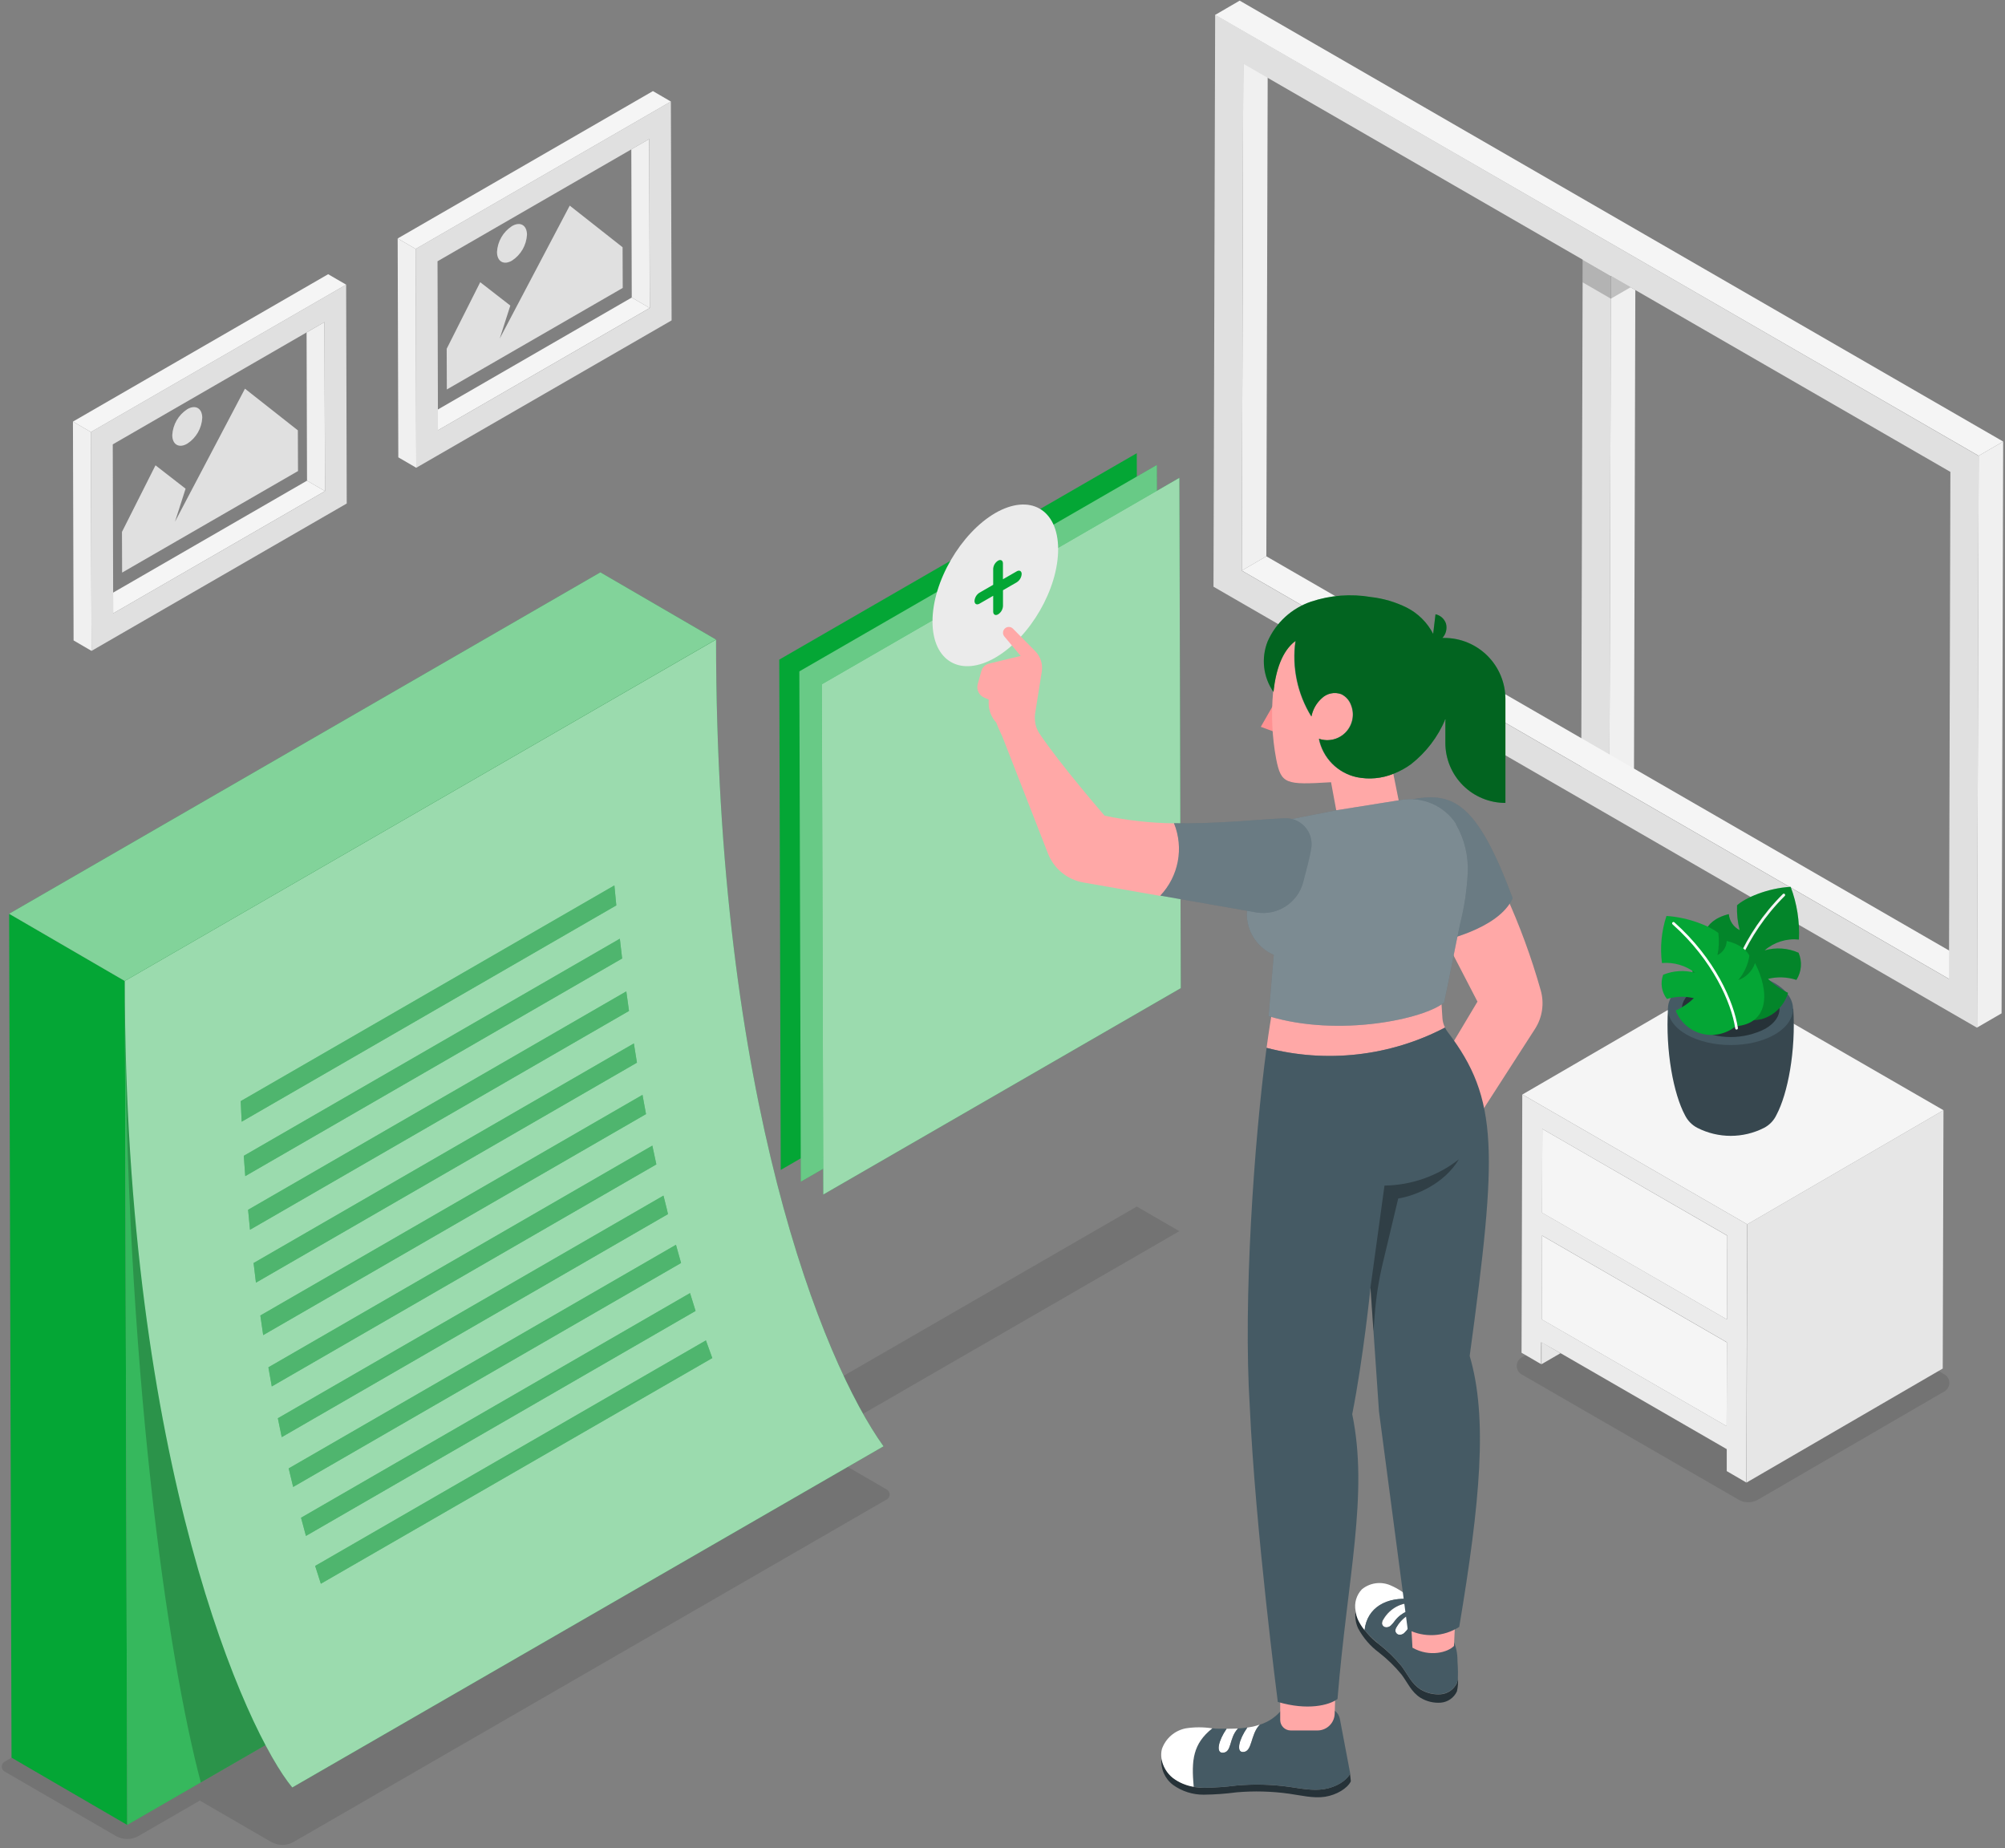 <?xml version="1.0" encoding="UTF-8"?>
<svg height="377px" version="1.1" viewBox="0 0 409 377" width="409px"
    xmlns="http://www.w3.org/2000/svg">
    <rect x="0" y="0" width="409" height="377" fill="#808080" stroke="none"/>
    <!-- Generator: Sketch 64 (93537) - https://sketch.com -->
    <title>add_new</title>
    <desc>Created with Sketch.</desc>
    <g fill="none" fill-rule="evenodd" id="Page-1" stroke="none" stroke-width="1">
        <g id="add_new">
            <g fill="#000000" fill-rule="nonzero" id="freepik--Shadows--inject-3" opacity="0.1"
                transform="translate(0, 246)">
                <path
                    d="M180.92,57.83 L155.92,43.34 L141.1,51.89 L124.26,42.13 L0.94,113.33 C0.58,113.534 0.358,113.916 0.358,114.33 C0.358,114.744 0.58,115.126 0.94,115.33 L23.63,128.48 C25.067,129.305 26.833,129.305 28.27,128.48 L40.76,121.26 L55.28,129.68 C56.715,130.511 58.485,130.511 59.92,129.68 L180.92,59.82 C181.27,59.61 181.484,59.233 181.484,58.825 C181.484,58.417 181.27,58.04 180.92,57.83 Z"
                    id="Path"></path>
                <polygon id="Path"
                    points="158.96 42.21 167.65 47.23 240.58 5.12 231.89 0.1"></polygon>
                <path
                    d="M354.66,59.89 L310.35,34.31 C309.762,33.945 309.404,33.302 309.404,32.61 C309.404,31.918 309.762,31.275 310.35,30.91 L349.41,8.22 C350.029,7.863 350.791,7.863 351.41,8.22 L396.71,34.37 C397.294,34.736 397.648,35.376 397.648,36.065 C397.648,36.754 397.294,37.394 396.71,37.76 L358.6,59.89 C357.382,60.596 355.878,60.596 354.66,59.89 L354.66,59.89 Z"
                    id="Path"></path>
            </g>
            <g fill-rule="nonzero" id="freepik--Window--inject-3"
                transform="translate(247, 0)">
                <polygon fill="#E0E0E0" id="Path"
                    points="75.85 52.95 75.56 156.36 81.31 159.68 81.61 56.27"></polygon>
                <polygon fill="#F0F0F0" id="Path"
                    points="81.61 56.27 81.61 56.27 81.31 159.68 86.32 156.77 86.59 59.15"></polygon>
                <rect fill="#E0E0E0" height="6.64" id="Rectangle"
                    transform="translate(78.776, 54.615) rotate(-60) translate(-78.776, -54.615) "
                    width="1" x="78.726" y="51.295"></rect>
                <polygon fill="#000000" id="Path" opacity="0.2"
                    points="81.6 60.92 81.61 56.27 75.85 52.95 75.84 57.59 81.6 60.92"></polygon>
                <polygon fill="#000000" id="Path" opacity="0.2"
                    points="81.6 60.92 85.63 58.59 81.61 56.27 81.61 56.27"></polygon>
                <rect fill="#E0E0E0" height="6.64" id="Rectangle"
                    transform="translate(78.776, 54.605) rotate(-60) translate(-78.776, -54.605) "
                    width="1" x="78.726" y="51.285"></rect>
                <polygon fill="#F0F0F0" id="Path"
                    points="6.61 12.97 11.61 10.06 11.32 113.47 6.32 116.38"></polygon>
                <polygon fill="#F5F5F5" id="Path"
                    points="6.32 116.38 11.32 113.47 155.57 196.75 150.57 199.66"></polygon>
                <path
                    d="M0.88,3 L156.63,93 L156.3,209.63 L0.54,119.67 L0.88,3 Z M150.57,199.66 L150.86,96.25 L6.61,13 L6.32,116.41 L150.57,199.69"
                    fill="#E0E0E0" id="Shape"></path>
                <polygon fill="#F5F5F5" id="Path"
                    points="0.88 3.04 5.88 0.13 161.63 90.06 156.63 92.96"></polygon>
                <polygon fill="#F0F0F0" id="Path"
                    points="156.63 92.96 161.63 90.06 161.3 206.69 156.3 209.59"></polygon>
            </g>
            <g fill-rule="nonzero" id="freepik--Table--inject-3"
                transform="translate(310, 199)">
                <polygon fill="#E6E6E6" id="Path"
                    points="8.33 77.01 4.45 79.26 4.46 74.78"></polygon>
                <polygon fill="#787878" id="Path"
                    points="4.56 53.08 4.56 53.03 4.56 53.03 4.56 53.03"></polygon>
                <polygon fill="#CFCFCF" id="Path"
                    points="4.62 31.27 42.33 53.04 42.33 53.04"></polygon>
                <path
                    d="M8.33,77 L42.24,96.58 L42.24,101.06 L46.24,103.39 L46.39,50.71 L0.53,24.23 L0.38,76.92 L4.38,79.25 L4.38,74.77 L8.33,77 Z M42.28,70.12 L4.57,48.35 L4.62,31.26 L42.33,53 L42.33,53 L42.28,70.12 Z M42.22,91.88 L4.51,70.11 L4.56,53.11 L4.56,53 L4.56,53 L42.27,74.78 L42.27,74.78 L42.22,91.88 Z"
                    fill="#EBEBEB" id="Shape"></path>
                <polygon fill="#F5F5F5" id="Path"
                    points="4.51 70.12 4.56 53.08 4.56 53.03 42.27 74.81 42.27 74.81 42.22 91.89"></polygon>
                <polygon fill="#F5F5F5" id="Path"
                    points="4.57 48.36 4.62 31.27 42.33 53.04 42.33 53.04 42.28 70.13"></polygon>
                <polygon fill="#E6E6E6" id="Path"
                    points="46.42 50.72 86.45 27.45 86.3 80.14 46.27 103.4"></polygon>
                <polygon fill="#F5F5F5" id="Path"
                    points="46.42 50.72 0.56 24.24 40.59 0.98 86.45 27.45"></polygon>
            </g>
            <g fill-rule="nonzero" id="freepik--Plant--inject-3"
                transform="translate(338, 180)">
                <path
                    d="M27.81,25.75 L15.04,26.13 L2.26,25.75 C1.71,34.38 3.4,43.17 5.72,47.47 L5.72,47.47 C6.265,48.579 7.152,49.484 8.25,50.05 C12.523,52.223 17.577,52.223 21.85,50.05 C22.96,49.472 23.849,48.544 24.38,47.41 C26.69,43.08 28.36,34.34 27.81,25.75 Z"
                    fill="#37474F" id="Path"></path>
                <path
                    d="M24,20.52 C29,23.41 29,28.1 24.06,30.99 C19.12,33.88 11,33.87 6,31 C1,28.13 1,23.42 5.94,20.53 C10.88,17.64 19,17.63 24,20.52 Z"
                    fill="#455A64" id="Path"></path>
                <path
                    d="M22.06,21.67 C25.97,23.93 25.99,27.58 22.11,29.83 C17.682,32.09 12.438,32.09 8.01,29.83 C4.11,27.58 4.09,23.93 8.01,21.67 C12.426,19.434 17.644,19.434 22.06,21.67 L22.06,21.67 Z"
                    fill="#263238" id="Path"></path>
                <path
                    d="M14,26.11 C16.076,27.852 18.864,28.489 21.49,27.82 C24.023,27.047 25.996,25.051 26.74,22.51 C25.227,21.79 23.842,20.827 22.64,19.66 C24.558,19.185 26.571,19.258 28.45,19.87 C29.506,18.211 29.671,16.135 28.89,14.33 C26.709,13.359 24.254,13.189 21.96,13.85 C23.886,12.174 26.421,11.374 28.96,11.64 C29.142,7.979 28.571,4.32 27.28,0.89 C22.52,1.13 17.9,3.19 16.34,4.66 C16.27,6.363 16.448,8.068 16.87,9.72 C15.621,9.081 14.787,7.847 14.66,6.45 C11.66,7.2 10.4,8.68 9.94,9.82 C10.371,11.938 11.343,13.908 12.76,15.54 C9.96,14.69 8.83,11.54 8.83,11.54 C6,18.09 6.57,25.48 14,26.11 Z"
                    fill="#04A635" id="Path"></path>
                <path
                    d="M14,26.11 C16.076,27.852 18.864,28.489 21.49,27.82 C24.023,27.047 25.996,25.051 26.74,22.51 C25.227,21.79 23.842,20.827 22.64,19.66 C24.558,19.185 26.571,19.258 28.45,19.87 C29.506,18.211 29.671,16.135 28.89,14.33 C26.709,13.359 24.254,13.189 21.96,13.85 C23.886,12.174 26.421,11.374 28.96,11.64 C29.142,7.979 28.571,4.32 27.28,0.89 C22.52,1.13 17.9,3.19 16.34,4.66 C16.27,6.363 16.448,8.068 16.87,9.72 C15.621,9.081 14.787,7.847 14.66,6.45 C11.66,7.2 10.4,8.68 9.94,9.82 C10.371,11.938 11.343,13.908 12.76,15.54 C9.96,14.69 8.83,11.54 8.83,11.54 C6,18.09 6.57,25.48 14,26.11 Z"
                    fill="#000000" id="Path" opacity="0.2"></path>
                <path
                    d="M13.8,26.82 L13.8,26.82 C13.726,26.815 13.658,26.78 13.611,26.723 C13.564,26.667 13.542,26.593 13.55,26.52 C14,20.52 17.44,10.58 25.65,2.39 C25.714,2.299 25.827,2.254 25.936,2.277 C26.045,2.299 26.131,2.385 26.153,2.494 C26.176,2.603 26.131,2.716 26.04,2.78 C17.94,10.86 14.54,20.65 14.1,26.57 C14.095,26.644 14.06,26.712 14.003,26.759 C13.947,26.806 13.873,26.828 13.8,26.82 Z"
                    fill="#F5F5F5" id="Path"></path>
                <path
                    d="M16.05,29.33 C14.113,30.912 11.537,31.472 9.118,30.837 C6.7,30.202 4.73,28.449 3.82,26.12 C5.19,25.496 6.445,24.644 7.53,23.6 C5.719,23.162 3.823,23.218 2.04,23.76 C0.938,22.361 0.647,20.488 1.27,18.82 C3.346,17.968 5.647,17.831 7.81,18.43 C5.879,16.932 3.454,16.218 1.02,16.43 C0.609,13.201 0.923,9.922 1.94,6.83 C6.48,7.1 10.94,8.98 12.53,10.31 C12.708,11.81 12.647,13.329 12.35,14.81 C13.47,14.277 14.196,13.16 14.23,11.92 C17.07,12.61 18.36,13.92 18.86,14.92 C18.585,16.77 17.791,18.503 16.57,19.92 C18.19,19.344 19.458,18.058 20.01,16.43 C23,22.27 22.92,28.78 16.05,29.33 Z"
                    fill="#04A635" id="Path"></path>
                <path
                    d="M16.24,30 C16.102,30.001 15.985,29.897 15.97,29.76 C15.18,24.53 11.38,15.83 3.22,8.57 C3.126,8.51 3.077,8.401 3.094,8.291 C3.111,8.181 3.192,8.092 3.299,8.063 C3.407,8.035 3.521,8.073 3.59,8.16 C11.85,15.52 15.71,24.35 16.51,29.68 C16.529,29.83 16.428,29.97 16.28,30 L16.24,30 Z"
                    fill="#FFFFFF" id="Path"></path>
            </g>
            <g id="freepik--Pictures--inject-3" transform="translate(14, 18)">
                <polygon id="Path"
                    points="48.54 49.81 8.99 72.64 9.07 102.88 48.63 80.04"></polygon>
                <polygon fill="#F0F0F0" fill-rule="nonzero" id="Path"
                    points="48.54 49.81 48.63 80.04 52.29 82.17 52.19 47.7"></polygon>
                <polygon fill="#F5F5F5" fill-rule="nonzero" id="Path"
                    points="9.07 102.88 9.08 107.11 52.29 82.17 48.63 80.04"></polygon>
                <path
                    d="M56.61,40.06 L4.54,70.12 L4.67,114.76 L56.73,84.7 L56.61,40.06 Z M9.08,107.11 L9.08,102.88 L9,72.64 L48.55,49.8 L52.2,47.7 L52.3,82.17 L9.08,107.11 Z"
                    fill="#E0E0E0" fill-rule="nonzero" id="Shape"></path>
                <polygon fill="#F5F5F5" fill-rule="nonzero" id="Path"
                    points="56.61 40.06 52.94 37.93 0.88 67.99 4.54 70.12"></polygon>
                <polygon fill="#F0F0F0" fill-rule="nonzero" id="Path"
                    points="0.88 67.99 1.01 112.63 4.67 114.76 4.54 70.12"></polygon>
                <polygon id="Path"
                    points="114.78 12.46 75.23 35.29 75.31 65.53 114.87 42.69"></polygon>
                <polygon fill="#F0F0F0" fill-rule="nonzero" id="Path"
                    points="114.78 12.46 114.87 42.69 118.53 44.82 118.44 10.35"></polygon>
                <polygon fill="#F5F5F5" fill-rule="nonzero" id="Path"
                    points="75.31 65.53 75.33 69.76 118.53 44.82 114.87 42.69"></polygon>
                <path
                    d="M122.85,2.71 L70.79,32.77 L70.91,77.41 L123,47.35 L122.85,2.71 Z M75.33,69.76 L75.33,65.53 L75.25,35.29 L114.8,12.46 L118.46,10.35 L118.55,44.82 L75.33,69.76 Z"
                    fill="#E0E0E0" fill-rule="nonzero" id="Shape"></path>
                <polygon fill="#F5F5F5" fill-rule="nonzero" id="Path"
                    points="122.85 2.71 119.19 0.58 67.12 30.64 70.79 32.77"></polygon>
                <polygon fill="#F0F0F0" fill-rule="nonzero" id="Path"
                    points="67.12 30.64 67.25 75.28 70.91 77.41 70.79 32.77"></polygon>
                <polygon fill="#E0E0E0" fill-rule="nonzero" id="Path"
                    points="35.97 61.28 46.76 69.78 46.79 78.08 10.91 98.79 10.88 90.49 17.72 76.91 23.86 81.68 21.69 88.42 24.84 82.43"></polygon>
                <path
                    d="M24.19,65.47 C25.88,64.47 27.25,65.27 27.26,67.21 C27.148,69.357 26.014,71.32 24.21,72.49 C22.52,73.49 21.15,72.69 21.14,70.75 C21.255,68.604 22.389,66.642 24.19,65.47 L24.19,65.47 Z"
                    fill="#E0E0E0" fill-rule="nonzero" id="Path"></path>
                <polygon fill="#E0E0E0" fill-rule="nonzero" id="Path"
                    points="102.22 23.94 113 32.43 113.03 40.73 77.15 61.44 77.12 53.14 83.96 39.56 90.1 44.33 87.93 51.08 91.08 45.09"></polygon>
                <path
                    d="M90.43,28.12 C92.12,27.12 93.49,27.93 93.5,29.87 C93.383,32.016 92.25,33.977 90.45,35.15 C88.76,36.15 87.39,35.34 87.38,33.4 C87.495,31.254 88.629,29.292 90.43,28.12 L90.43,28.12 Z"
                    fill="#E0E0E0" fill-rule="nonzero" id="Path"></path>
            </g>
            <g fill-rule="nonzero" id="freepik--Notes--inject-3"
                transform="translate(1, 92)">
                <polygon fill="#04A635" id="Path"
                    points="230.89 0.44 157.96 42.54 158.26 146.63 231.19 104.52"></polygon>
                <polygon fill="#04A635" id="Path"
                    points="234.99 2.84 162.06 44.94 162.36 149.03 235.29 106.92"></polygon>
                <polygon fill="#FFFFFF" id="Path" opacity="0.4"
                    points="234.99 2.84 162.06 44.94 162.36 149.03 235.29 106.92"></polygon>
                <polygon fill="#04A635" id="Path"
                    points="239.58 5.46 166.65 47.57 166.94 151.65 239.87 109.55"></polygon>
                <polygon fill="#FFFFFF" id="Path" opacity="0.6"
                    points="239.58 5.46 166.65 47.57 166.94 151.65 239.87 109.55"></polygon>
                <path
                    d="M202,12.66 C209.07,8.58 214.83,11.86 214.85,19.99 C214.87,28.12 209.15,37.99 202.08,42.11 C195.01,46.23 189.24,42.92 189.22,34.79 C189.2,26.66 195,16.75 202,12.66 Z"
                    fill="#EBEBEB" id="Path"></path>
                <path
                    d="M202.59,22.36 C203.12,22.05 203.59,22.3 203.59,22.92 L203.59,26.15 L206.41,24.53 C206.95,24.22 207.41,24.46 207.41,25.08 C207.364,25.77 206.993,26.397 206.41,26.77 L203.6,28.39 L203.6,31.62 C203.558,32.312 203.186,32.941 202.6,33.31 C202.06,33.62 201.6,33.37 201.6,32.75 L201.6,29.52 L198.79,31.14 C198.24,31.45 197.79,31.2 197.79,30.58 C197.835,29.892 198.207,29.267 198.79,28.9 L201.6,27.28 L201.6,24 C201.649,23.326 202.017,22.717 202.59,22.36 Z"
                    fill="#04A635" id="Path"></path>
                <polygon fill="#04A635" id="Path"
                    points="145.07 38.46 24.46 108.09 24.95 280.23 145.56 210.59"></polygon>
                <polygon fill="#04A635" id="Path"
                    points="0.86 94.38 1.35 266.51 24.95 280.23 24.46 108.09"></polygon>
                <polygon fill="#04A635" id="Path"
                    points="145.07 38.46 121.47 24.74 0.86 94.38 24.46 108.09"></polygon>
                <polygon fill="#FFFFFF" id="Path" opacity="0.2"
                    points="145.07 38.46 24.46 108.09 24.95 280.23 145.56 210.59"></polygon>
                <polygon fill="#FFFFFF" id="Path" opacity="0.5"
                    points="145.07 38.46 121.47 24.74 0.86 94.38 24.46 108.09"></polygon>
                <path
                    d="M24.46,108.09 C24.46,186.85 33.27,246.41 39.96,271.56 L145.56,210.56 L145.07,38.43 L24.46,108.09 Z"
                    fill="#000000" id="Path" opacity="0.2"></path>
                <path
                    d="M179.23,203 L58.62,272.59 C49.33,261.42 24.46,206.97 24.46,108.09 L145.07,38.46 C145.07,132 166.81,185.71 179.23,203 Z"
                    fill="#04A635" id="Path"></path>
                <path
                    d="M179.23,203 L58.62,272.59 C49.33,261.42 24.46,206.97 24.46,108.09 L145.07,38.46 C145.07,132 166.81,185.71 179.23,203 Z"
                    fill="#FFFFFF" id="Path" opacity="0.6"></path>
                <path
                    d="M128.3,120.83 L50.73,165.62 C50.89,166.953 51.05,168.287 51.21,169.62 L128.93,124.75 C128.72,123.46 128.5,122.15 128.3,120.83 Z"
                    fill="#04A635" id="Path"></path>
                <path
                    d="M132.07,141.67 L53.75,186.89 C53.977,188.223 54.207,189.523 54.44,190.79 L132.89,145.5 C132.61,144.23 132.34,143 132.07,141.67 Z"
                    fill="#04A635" id="Path"></path>
                <path
                    d="M130.06,131.32 L52.11,176.32 C52.3,177.66 52.49,178.98 52.69,180.32 L130.78,135.24 L130.06,131.32 Z"
                    fill="#04A635" id="Path"></path>
                <path
                    d="M126.76,110.21 L49.61,154.76 C49.73,156.13 49.86,157.49 50,158.83 L127.31,114.2 C127.12,112.87 126.94,111.54 126.76,110.21 Z"
                    fill="#04A635" id="Path"></path>
                <path
                    d="M124.33,88.6 L48.1,132.6 C48.16,134.01 48.23,135.4 48.3,136.79 L124.72,92.67 C124.58,91.317 124.45,89.96 124.33,88.6 Z"
                    fill="#04A635" id="Path"></path>
                <path
                    d="M125.44,99.47 L48.73,143.75 C48.817,145.137 48.917,146.517 49.03,147.89 L125.91,103.5 C125.75,102.15 125.59,100.81 125.44,99.47 Z"
                    fill="#04A635" id="Path"></path>
                <path
                    d="M143,181.4 L63.29,227.4 C63.68,228.65 64.06,229.86 64.45,231.03 L144.3,185 C143.85,183.78 143.42,182.59 143,181.4 Z"
                    fill="#04A635" id="Path"></path>
                <path
                    d="M134.34,151.87 L55.68,197.28 C55.94,198.59 56.2,199.87 56.47,201.13 L135.26,155.64 C135,154.39 134.64,153.13 134.34,151.87 Z"
                    fill="#04A635" id="Path"></path>
                <path
                    d="M139.76,171.75 L60.41,217.57 C60.75,218.83 61.1,220.07 61.41,221.28 L140.89,175.39 C140.53,174.18 140.14,173 139.76,171.75 Z"
                    fill="#04A635" id="Path"></path>
                <path
                    d="M136.89,161.9 L57.89,207.51 C58.19,208.8 58.49,210.06 58.8,211.29 L137.93,165.61 C137.58,164.38 137.23,163.15 136.89,161.9 Z"
                    fill="#04A635" id="Path"></path>
                <g fill="#000000" id="Group" opacity="0.1"
                    transform="translate(48, 88)">
                    <path
                        d="M80.3,32.83 L2.73,77.62 C2.89,78.953 3.05,80.287 3.21,81.62 L80.93,36.75 C80.72,35.46 80.5,34.15 80.3,32.83 Z"
                        id="Path"></path>
                    <path
                        d="M84.07,53.67 L5.75,98.89 C5.977,100.223 6.207,101.523 6.44,102.79 L84.89,57.5 C84.61,56.23 84.34,55 84.07,53.67 Z"
                        id="Path"></path>
                    <path
                        d="M82.06,43.32 L4.11,88.32 C4.3,89.66 4.49,90.98 4.69,92.32 L82.78,47.24 L82.06,43.32 Z"
                        id="Path"></path>
                    <path
                        d="M78.76,22.21 L1.61,66.76 C1.73,68.13 1.86,69.49 2,70.83 L79.31,26.2 C79.12,24.87 78.94,23.54 78.76,22.21 Z"
                        id="Path"></path>
                    <path
                        d="M76.33,0.6 L0.1,44.6 C0.16,46.01 0.23,47.4 0.3,48.79 L76.72,4.67 C76.58,3.317 76.45,1.96 76.33,0.6 Z"
                        id="Path"></path>
                    <path
                        d="M77.44,11.47 L0.73,55.75 C0.817,57.137 0.917,58.517 1.03,59.89 L77.91,15.5 C77.75,14.15 77.59,12.81 77.44,11.47 Z"
                        id="Path"></path>
                    <path
                        d="M95,93.4 L15.29,139.4 C15.68,140.65 16.06,141.86 16.45,143.03 L96.3,97 C95.85,95.78 95.42,94.59 95,93.4 Z"
                        id="Path"></path>
                    <path
                        d="M86.34,63.87 L7.68,109.28 C7.94,110.59 8.2,111.87 8.47,113.13 L87.26,67.64 C87,66.39 86.64,65.13 86.34,63.87 Z"
                        id="Path"></path>
                    <path
                        d="M91.76,83.75 L12.41,129.57 C12.75,130.83 13.1,132.07 13.41,133.28 L92.89,87.39 C92.53,86.18 92.14,85 91.76,83.75 Z"
                        id="Path"></path>
                    <path
                        d="M88.89,73.9 L9.89,119.51 C10.19,120.8 10.49,122.06 10.8,123.29 L89.93,77.61 C89.58,76.38 89.23,75.15 88.89,73.9 Z"
                        id="Path"></path>
                </g>
                <g fill="#FFFFFF" id="Group" opacity="0.3"
                    transform="translate(48, 88)">
                    <path
                        d="M80.3,32.83 L2.73,77.62 C2.89,78.953 3.05,80.287 3.21,81.62 L80.93,36.75 C80.72,35.46 80.5,34.15 80.3,32.83 Z"
                        id="Path"></path>
                    <path
                        d="M84.07,53.67 L5.75,98.89 C5.977,100.223 6.207,101.523 6.44,102.79 L84.89,57.5 C84.61,56.23 84.34,55 84.07,53.67 Z"
                        id="Path"></path>
                    <path
                        d="M82.06,43.32 L4.11,88.32 C4.3,89.66 4.49,90.98 4.69,92.32 L82.78,47.24 L82.06,43.32 Z"
                        id="Path"></path>
                    <path
                        d="M78.76,22.21 L1.61,66.76 C1.73,68.13 1.86,69.49 2,70.83 L79.31,26.2 C79.12,24.87 78.94,23.54 78.76,22.21 Z"
                        id="Path"></path>
                    <path
                        d="M76.33,0.6 L0.1,44.6 C0.16,46.01 0.23,47.4 0.3,48.79 L76.72,4.67 C76.58,3.317 76.45,1.96 76.33,0.6 Z"
                        id="Path"></path>
                    <path
                        d="M77.44,11.47 L0.73,55.75 C0.817,57.137 0.917,58.517 1.03,59.89 L77.91,15.5 C77.75,14.15 77.59,12.81 77.44,11.47 Z"
                        id="Path"></path>
                    <path
                        d="M95,93.4 L15.29,139.4 C15.68,140.65 16.06,141.86 16.45,143.03 L96.3,97 C95.85,95.78 95.42,94.59 95,93.4 Z"
                        id="Path"></path>
                    <path
                        d="M86.34,63.87 L7.68,109.28 C7.94,110.59 8.2,111.87 8.47,113.13 L87.26,67.64 C87,66.39 86.64,65.13 86.34,63.87 Z"
                        id="Path"></path>
                    <path
                        d="M91.76,83.75 L12.41,129.57 C12.75,130.83 13.1,132.07 13.41,133.28 L92.89,87.39 C92.53,86.18 92.14,85 91.76,83.75 Z"
                        id="Path"></path>
                    <path
                        d="M88.89,73.9 L9.89,119.51 C10.19,120.8 10.49,122.06 10.8,123.29 L89.93,77.61 C89.58,76.38 89.23,75.15 88.89,73.9 Z"
                        id="Path"></path>
                </g>
            </g>
            <g fill-rule="nonzero" id="freepik--Character--inject-3"
                transform="translate(199, 121)">
                <path
                    d="M76.39,240.76 C75.7,242.2 73.53,243.53 71.15,243.92 C68.77,244.31 66.35,243.8 63.96,243.46 C60.405,242.965 56.805,242.875 53.23,243.19 C51.018,243.476 48.791,243.633 46.56,243.66 C44.307,243.679 42.107,242.978 40.28,241.66 C39.025,240.667 38.186,239.24 37.93,237.66 C37.715,239.747 38.606,241.795 40.28,243.06 C42.107,244.378 44.307,245.078 46.56,245.06 C48.791,245.035 51.018,244.875 53.23,244.58 C56.806,244.268 60.405,244.362 63.96,244.86 C66.35,245.19 68.96,245.86 71.32,245.48 C73.68,245.1 75.87,243.76 76.56,242.33 L76.39,240.76 Z"
                    fill="#263238" id="Path"></path>
                <path
                    d="M50.35,236.52 C52.35,236.52 51.61,233.52 53.52,231.57 C52.74,231.57 51.97,231.63 51.19,231.62 C49.48,234.09 49,236.52 50.35,236.52 Z"
                    fill="#FFFFFF" id="Path"></path>
                <path
                    d="M54.51,236.36 C56.51,236.36 55.99,232.83 57.97,230.77 C57.521,230.928 57.063,231.061 56.6,231.17 C56.21,231.25 55.81,231.32 55.41,231.38 C53.65,233.88 53.14,236.36 54.51,236.36 Z"
                    fill="#FFFFFF" id="Path"></path>
                <path
                    d="M74.32,229.59 C74.19,228.946 73.836,228.368 73.32,227.96 L62.5,227.69 C61.347,229.144 59.782,230.218 58.01,230.77 C56.01,232.83 56.56,236.36 54.55,236.36 C53.18,236.36 53.69,233.88 55.45,231.36 C54.82,231.45 54.19,231.51 53.56,231.55 C51.65,233.55 52.39,236.5 50.39,236.5 C49.04,236.5 49.52,234.07 51.23,231.6 L49.71,231.6 C49.25,231.6 48.79,231.6 48.33,231.52 C44.33,234.67 44.01,238.08 44.53,243.44 C45.214,243.56 45.906,243.63 46.6,243.65 C48.831,243.623 51.058,243.466 53.27,243.18 C56.845,242.865 60.445,242.955 64,243.45 C66.39,243.79 68.81,244.3 71.19,243.91 C73.57,243.52 75.74,242.19 76.43,240.75 L74.32,229.59 Z"
                    fill="#455A64" id="Path"></path>
                <path
                    d="M48.29,231.53 C46.498,231.25 44.672,231.25 42.88,231.53 C40.617,231.974 38.762,233.59 38.01,235.77 C37.859,236.392 37.832,237.038 37.93,237.67 C38.186,239.25 39.025,240.677 40.28,241.67 C41.516,242.597 42.963,243.205 44.49,243.44 C44,238.09 44.31,234.68 48.29,231.53 Z"
                    fill="#FFFFFF" id="Path"></path>
                <path
                    d="M62.15,224.61 L62.15,229.82 C62.15,231.002 63.108,231.96 64.29,231.96 L69.75,231.96 C71.646,231.961 73.201,230.455 73.26,228.56 L73.39,224.61 L62.15,224.61 Z"
                    fill="#FFA8A7" id="Path"></path>
                <path
                    d="M98.2,222.29 C97.597,223.588 96.346,224.466 94.92,224.59 C93.463,224.699 92.008,224.349 90.76,223.59 C88.89,222.4 88.16,220.52 86.88,218.83 C85.54,217.195 84.02,215.716 82.35,214.42 C80.556,213.095 79.08,211.387 78.03,209.42 C77.77,208.839 77.598,208.222 77.52,207.59 C77.358,208.788 77.534,210.007 78.03,211.11 C79.078,213.079 80.554,214.787 82.35,216.11 C84.018,217.412 85.538,218.894 86.88,220.53 C88.16,222.22 88.88,224.1 90.76,225.29 C92.008,226.049 93.463,226.399 94.92,226.29 C96.346,226.166 97.597,225.288 98.2,223.99 C98.418,223.04 98.486,222.061 98.4,221.09 C98.399,221.498 98.331,221.903 98.2,222.29 L98.2,222.29 Z"
                    fill="#263238" id="Path"></path>
                <path
                    d="M85.91,210.85 C85.716,211.104 85.623,211.421 85.65,211.74 C85.715,212.054 85.938,212.312 86.24,212.42 C86.672,212.527 87.128,212.407 87.45,212.1 C87.768,211.797 88.053,211.462 88.3,211.1 C89.022,210.188 89.985,209.495 91.08,209.1 C91.614,208.903 92.173,208.778 92.74,208.73 L91.39,207.5 C90.539,207.543 89.705,207.746 88.93,208.1 C87.668,208.69 86.615,209.649 85.91,210.85 L85.91,210.85 Z"
                    fill="#FFFFFF" id="Path"></path>
                <path
                    d="M86.2,206.55 C84.941,207.151 83.895,208.121 83.2,209.33 C83.01,209.59 82.918,209.909 82.94,210.23 C83.006,210.541 83.23,210.795 83.53,210.9 C83.962,211.011 84.42,210.89 84.74,210.58 C85.06,210.28 85.345,209.944 85.59,209.58 C86.903,207.895 88.983,206.994 91.11,207.19 L89.75,206 C88.539,205.865 87.313,206.055 86.2,206.55 L86.2,206.55 Z"
                    fill="#FFFFFF" id="Path"></path>
                <path
                    d="M88.89,205.2 C87.663,204.002 86.225,203.039 84.65,202.36 C82.705,201.515 80.451,201.827 78.81,203.17 C77.7,204.337 77.219,205.967 77.52,207.55 C77.598,208.182 77.77,208.799 78.03,209.38 C78.383,210.145 78.834,210.861 79.37,211.51 C79.89,206.85 83.94,204.67 88.89,205.2 Z"
                    fill="#FFFFFF" id="Path"></path>
                <path
                    d="M98.31,217.72 C98.333,216.14 97.97,214.577 97.25,213.17 L94.62,210.41 L92.74,208.7 C92.173,208.748 91.614,208.873 91.08,209.07 C89.985,209.465 89.022,210.158 88.3,211.07 C88.053,211.432 87.768,211.767 87.45,212.07 C87.128,212.377 86.672,212.497 86.24,212.39 C85.938,212.282 85.715,212.024 85.65,211.71 C85.623,211.391 85.716,211.074 85.91,210.82 C86.605,209.611 87.651,208.641 88.91,208.04 C89.685,207.686 90.519,207.483 91.37,207.44 L91.07,207.16 C88.943,206.964 86.863,207.865 85.55,209.55 C85.305,209.914 85.02,210.25 84.7,210.55 C84.38,210.86 83.922,210.981 83.49,210.87 C83.19,210.765 82.966,210.511 82.9,210.2 C82.878,209.879 82.97,209.56 83.16,209.3 C84.482,206.968 87.065,205.647 89.73,205.94 L89.68,205.89 L88.87,205.17 C83.92,204.64 79.87,206.82 79.35,211.48 C80.262,212.531 81.266,213.498 82.35,214.37 C84.02,215.666 85.54,217.145 86.88,218.78 C88.16,220.47 88.88,222.35 90.76,223.54 C92.008,224.299 93.463,224.649 94.92,224.54 C96.346,224.416 97.597,223.538 98.2,222.24 C98.332,221.85 98.4,221.442 98.4,221.03 C98.45,219.86 98.34,218.2 98.31,217.72 Z"
                    fill="#455A64" id="Path"></path>
                <path
                    d="M88.82,209.49 L89.13,215.08 C92.66,217.08 96.37,216.01 97.6,214.72 L97.84,209.49 L88.82,209.49 Z"
                    fill="#FFA8A7" id="Path"></path>
                <path
                    d="M95.77,88.59 C95.466,87.992 95.286,87.339 95.24,86.67 L94.93,81.87 L60.73,84.07 C60.28,86.46 59.82,89.4 59.37,92.73 C71.596,95.923 84.573,94.447 95.77,88.59 L95.77,88.59 Z"
                    fill="#FFA8A7" id="Path"></path>
                <path
                    d="M95.1,69.23 L102.39,83.3 L95.77,94.38 L103.09,106 L114.14,88.84 C115.645,86.488 116.057,83.599 115.27,80.92 C113.38,74.233 110.979,67.7 108.09,61.38 L95.1,69.23 Z"
                    fill="#FFA8A7" id="Path"></path>
                <path
                    d="M89.31,42 C97.7,40.44 102.49,43.23 109.57,62.2 C106.68,68.69 94.4,71.08 94.4,71.08 L89.31,42 Z"
                    fill="#455A64" id="Path"></path>
                <path
                    d="M89.31,42 C97.7,40.44 102.49,43.23 109.57,62.2 C106.68,68.69 94.4,71.08 94.4,71.08 L89.31,42 Z"
                    fill="#FFFFFF" id="Path" opacity="0.2"></path>
                <polygon fill="#FF9192" id="Path"
                    points="61.01 22.33 58.19 27.25 61.28 28.39"></polygon>
                <path
                    d="M60.7,20.14 C61.15,15.83 62.41,11.77 65.22,9.71 C64.467,15.069 65.609,20.523 68.45,25.13 C68.729,23.706 69.462,22.411 70.54,21.44 C71.599,20.412 73.152,20.078 74.54,20.58 C75.468,21.024 76.186,21.814 76.54,22.78 C77.308,24.678 76.897,26.849 75.49,28.336 C74.083,29.823 71.937,30.352 70,29.69 C70.792,33.604 73.827,36.678 77.73,37.52 C80.242,38.027 82.848,37.78 85.22,36.81 L86.39,42.61 C81.66,47.61 73.58,44.27 73.58,44.27 L72.52,38.55 C63.22,39.11 62.35,38.95 61.33,33.83 C60.488,29.318 60.276,24.711 60.7,20.14 L60.7,20.14 Z"
                    fill="#FFA8A7" id="Path"></path>
                <path
                    d="M59.59,9.82 C61.281,5.994 64.498,3.052 68.46,1.71 C72.392,0.402 76.585,0.083 80.67,0.78 C83.206,1.068 85.673,1.796 87.96,2.93 C90.276,4.106 92.162,5.981 93.35,8.29 L93.83,4.29 C94.835,4.503 95.65,5.234 95.97,6.21 C96.24,7.241 95.964,8.338 95.24,9.12 L95.61,9.12 C98.919,9.117 102.093,10.43 104.434,12.769 C106.775,15.108 108.09,18.281 108.09,21.59 L108.09,42.77 C104.84,42.773 101.723,41.483 99.425,39.185 C97.127,36.887 95.837,33.77 95.84,30.52 L95.84,25.7 C94.324,29.302 91.914,32.458 88.84,34.87 C87.749,35.667 86.559,36.319 85.3,36.81 C82.928,37.78 80.322,38.027 77.81,37.52 C73.907,36.678 70.872,33.604 70.08,29.69 C72.017,30.352 74.163,29.823 75.57,28.336 C76.977,26.849 77.388,24.678 76.62,22.78 C76.266,21.814 75.548,21.024 74.62,20.58 C73.232,20.078 71.679,20.412 70.62,21.44 C69.542,22.411 68.809,23.706 68.53,25.13 C65.689,20.523 64.547,15.069 65.3,9.71 C62.49,11.77 61.23,15.83 60.78,20.14 C58.671,17.12 58.224,13.241 59.59,9.82 L59.59,9.82 Z"
                    fill="#04A635" id="Path"></path>
                <path
                    d="M59.59,9.82 C61.281,5.994 64.498,3.052 68.46,1.71 C72.392,0.402 76.585,0.083 80.67,0.78 C83.206,1.068 85.673,1.796 87.96,2.93 C90.276,4.106 92.162,5.981 93.35,8.29 L93.83,4.29 C94.835,4.503 95.65,5.234 95.97,6.21 C96.24,7.241 95.964,8.338 95.24,9.12 L95.61,9.12 C98.919,9.117 102.093,10.43 104.434,12.769 C106.775,15.108 108.09,18.281 108.09,21.59 L108.09,42.77 C104.84,42.773 101.723,41.483 99.425,39.185 C97.127,36.887 95.837,33.77 95.84,30.52 L95.84,25.7 C94.324,29.302 91.914,32.458 88.84,34.87 C87.749,35.667 86.559,36.319 85.3,36.81 C82.928,37.78 80.322,38.027 77.81,37.52 C73.907,36.678 70.872,33.604 70.08,29.69 C72.017,30.352 74.163,29.823 75.57,28.336 C76.977,26.849 77.388,24.678 76.62,22.78 C76.266,21.814 75.548,21.024 74.62,20.58 C73.232,20.078 71.679,20.412 70.62,21.44 C69.542,22.411 68.809,23.706 68.53,25.13 C65.689,20.523 64.547,15.069 65.3,9.71 C62.49,11.77 61.23,15.83 60.78,20.14 C58.671,17.12 58.224,13.241 59.59,9.82 L59.59,9.82 Z"
                    fill="#000000" id="Path" opacity="0.4"></path>
                <path
                    d="M73.61,44.27 L64.46,46.07 C62.46,49.77 60.37,53.25 58.35,56.95 C56.83,59.74 55.26,62.7 55.35,65.88 C55.53,69.338 57.659,72.393 60.84,73.76 L59.78,86.26 C74.15,90.65 91.72,86.79 95.58,83.47 C96.72,78.23 97.72,72.66 98.85,67.42 C99.699,64.042 100.218,60.589 100.4,57.11 C100.574,53.614 99.738,50.142 97.99,47.11 L98,47 C95.545,43.307 91.14,41.412 86.77,42.17 L73.61,44.27 Z"
                    fill="#455A64" id="Path"></path>
                <path
                    d="M73.61,44.27 L64.46,46.07 C62.46,49.77 60.37,53.25 58.35,56.95 C56.83,59.74 55.26,62.7 55.35,65.88 C55.53,69.338 57.659,72.393 60.84,73.76 L59.78,86.26 C74.15,90.65 91.72,86.79 95.58,83.47 C96.72,78.23 97.72,72.66 98.85,67.42 C99.699,64.042 100.218,60.589 100.4,57.11 C100.574,53.614 99.738,50.142 97.99,47.11 L98,47 C95.545,43.307 91.14,41.412 86.77,42.17 L73.61,44.27 Z"
                    fill="#FFFFFF" id="Path" opacity="0.3"></path>
                <path
                    d="M96.3,89.47 C96.093,89.196 95.915,88.901 95.77,88.59 C84.573,94.447 71.596,95.923 59.37,92.73 C56.79,111.92 54.58,144.41 55.94,165.85 C57.07,190.8 61.66,226.14 61.66,226.14 C67.66,227.93 72.14,226.84 73.84,225.54 C75.84,200.78 80.23,183.82 76.84,167.45 C79.11,156 80.57,141.63 80.57,141.63 L82.3,166.91 L88.16,211.36 C91.505,213.08 95.515,212.878 98.67,210.83 C102.93,185.41 104.53,168.19 100.8,155.57 C106.48,113.86 106.77,103.19 96.3,89.47 Z"
                    fill="#455A64" id="Path"></path>
                <path
                    d="M83.08,136.63 L86.22,123.46 C89.88,122.86 95.6,120.46 98.61,115.46 C94.271,118.862 88.934,120.745 83.42,120.82 L80.56,141.65 L81.17,150.55 L81.42,147.31 C81.686,143.711 82.241,140.14 83.08,136.63 L83.08,136.63 Z"
                    fill="#000000" id="Path" opacity="0.3"></path>
                <path
                    d="M40.51,46.94 C35.744,46.873 30.996,46.35 26.33,45.38 C26.33,45.38 17.17,34.82 13.01,28.57 C12.504,27.809 12.202,26.931 12.13,26.02 L12.13,26.02 C12.075,25.582 12.075,25.138 12.13,24.7 L13.51,16.01 C13.761,14.471 13.259,12.906 12.16,11.8 L7.6,7.19 C7.146,6.772 6.447,6.771 5.991,7.187 C5.535,7.604 5.474,8.3 5.85,8.79 L9.21,12.79 L2.76,14.35 C2.003,14.533 1.403,15.11 1.19,15.86 L0.45,18.52 C0.128,19.661 0.713,20.861 1.81,21.31 L2.68,21.68 L2.68,22.29 C2.642,23.807 3.198,25.278 4.23,26.39 C4.49,27.17 5.45,29.19 5.45,29.19 L14.74,53 C15.93,56.142 18.69,58.423 22,59 L37.75,61.75 C41.498,57.797 42.589,52.018 40.54,46.97 L40.51,46.94 Z"
                    fill="#FFA8A7" id="Path"></path>
                <path
                    d="M63,45.9 C57.33,46.17 48.83,47.1 40.48,46.9 C42.529,51.948 41.438,57.727 37.69,61.68 L57.35,65.12 C61.648,65.799 65.76,63.103 66.85,58.89 C67.46,56.4 68.12,54.31 68.5,51.89 C68.713,50.332 68.222,48.76 67.158,47.602 C66.095,46.444 64.57,45.82 63,45.9 Z"
                    fill="#455A64" id="Path"></path>
                <path
                    d="M63,45.9 C57.33,46.17 48.83,47.1 40.48,46.9 C42.529,51.948 41.438,57.727 37.69,61.68 L57.35,65.12 C61.648,65.799 65.76,63.103 66.85,58.89 C67.46,56.4 68.12,54.31 68.5,51.89 C68.713,50.332 68.222,48.76 67.158,47.602 C66.095,46.444 64.57,45.82 63,45.9 Z"
                    fill="#FFFFFF" id="Path" opacity="0.2"></path>
            </g>
        </g>
    </g>
</svg>